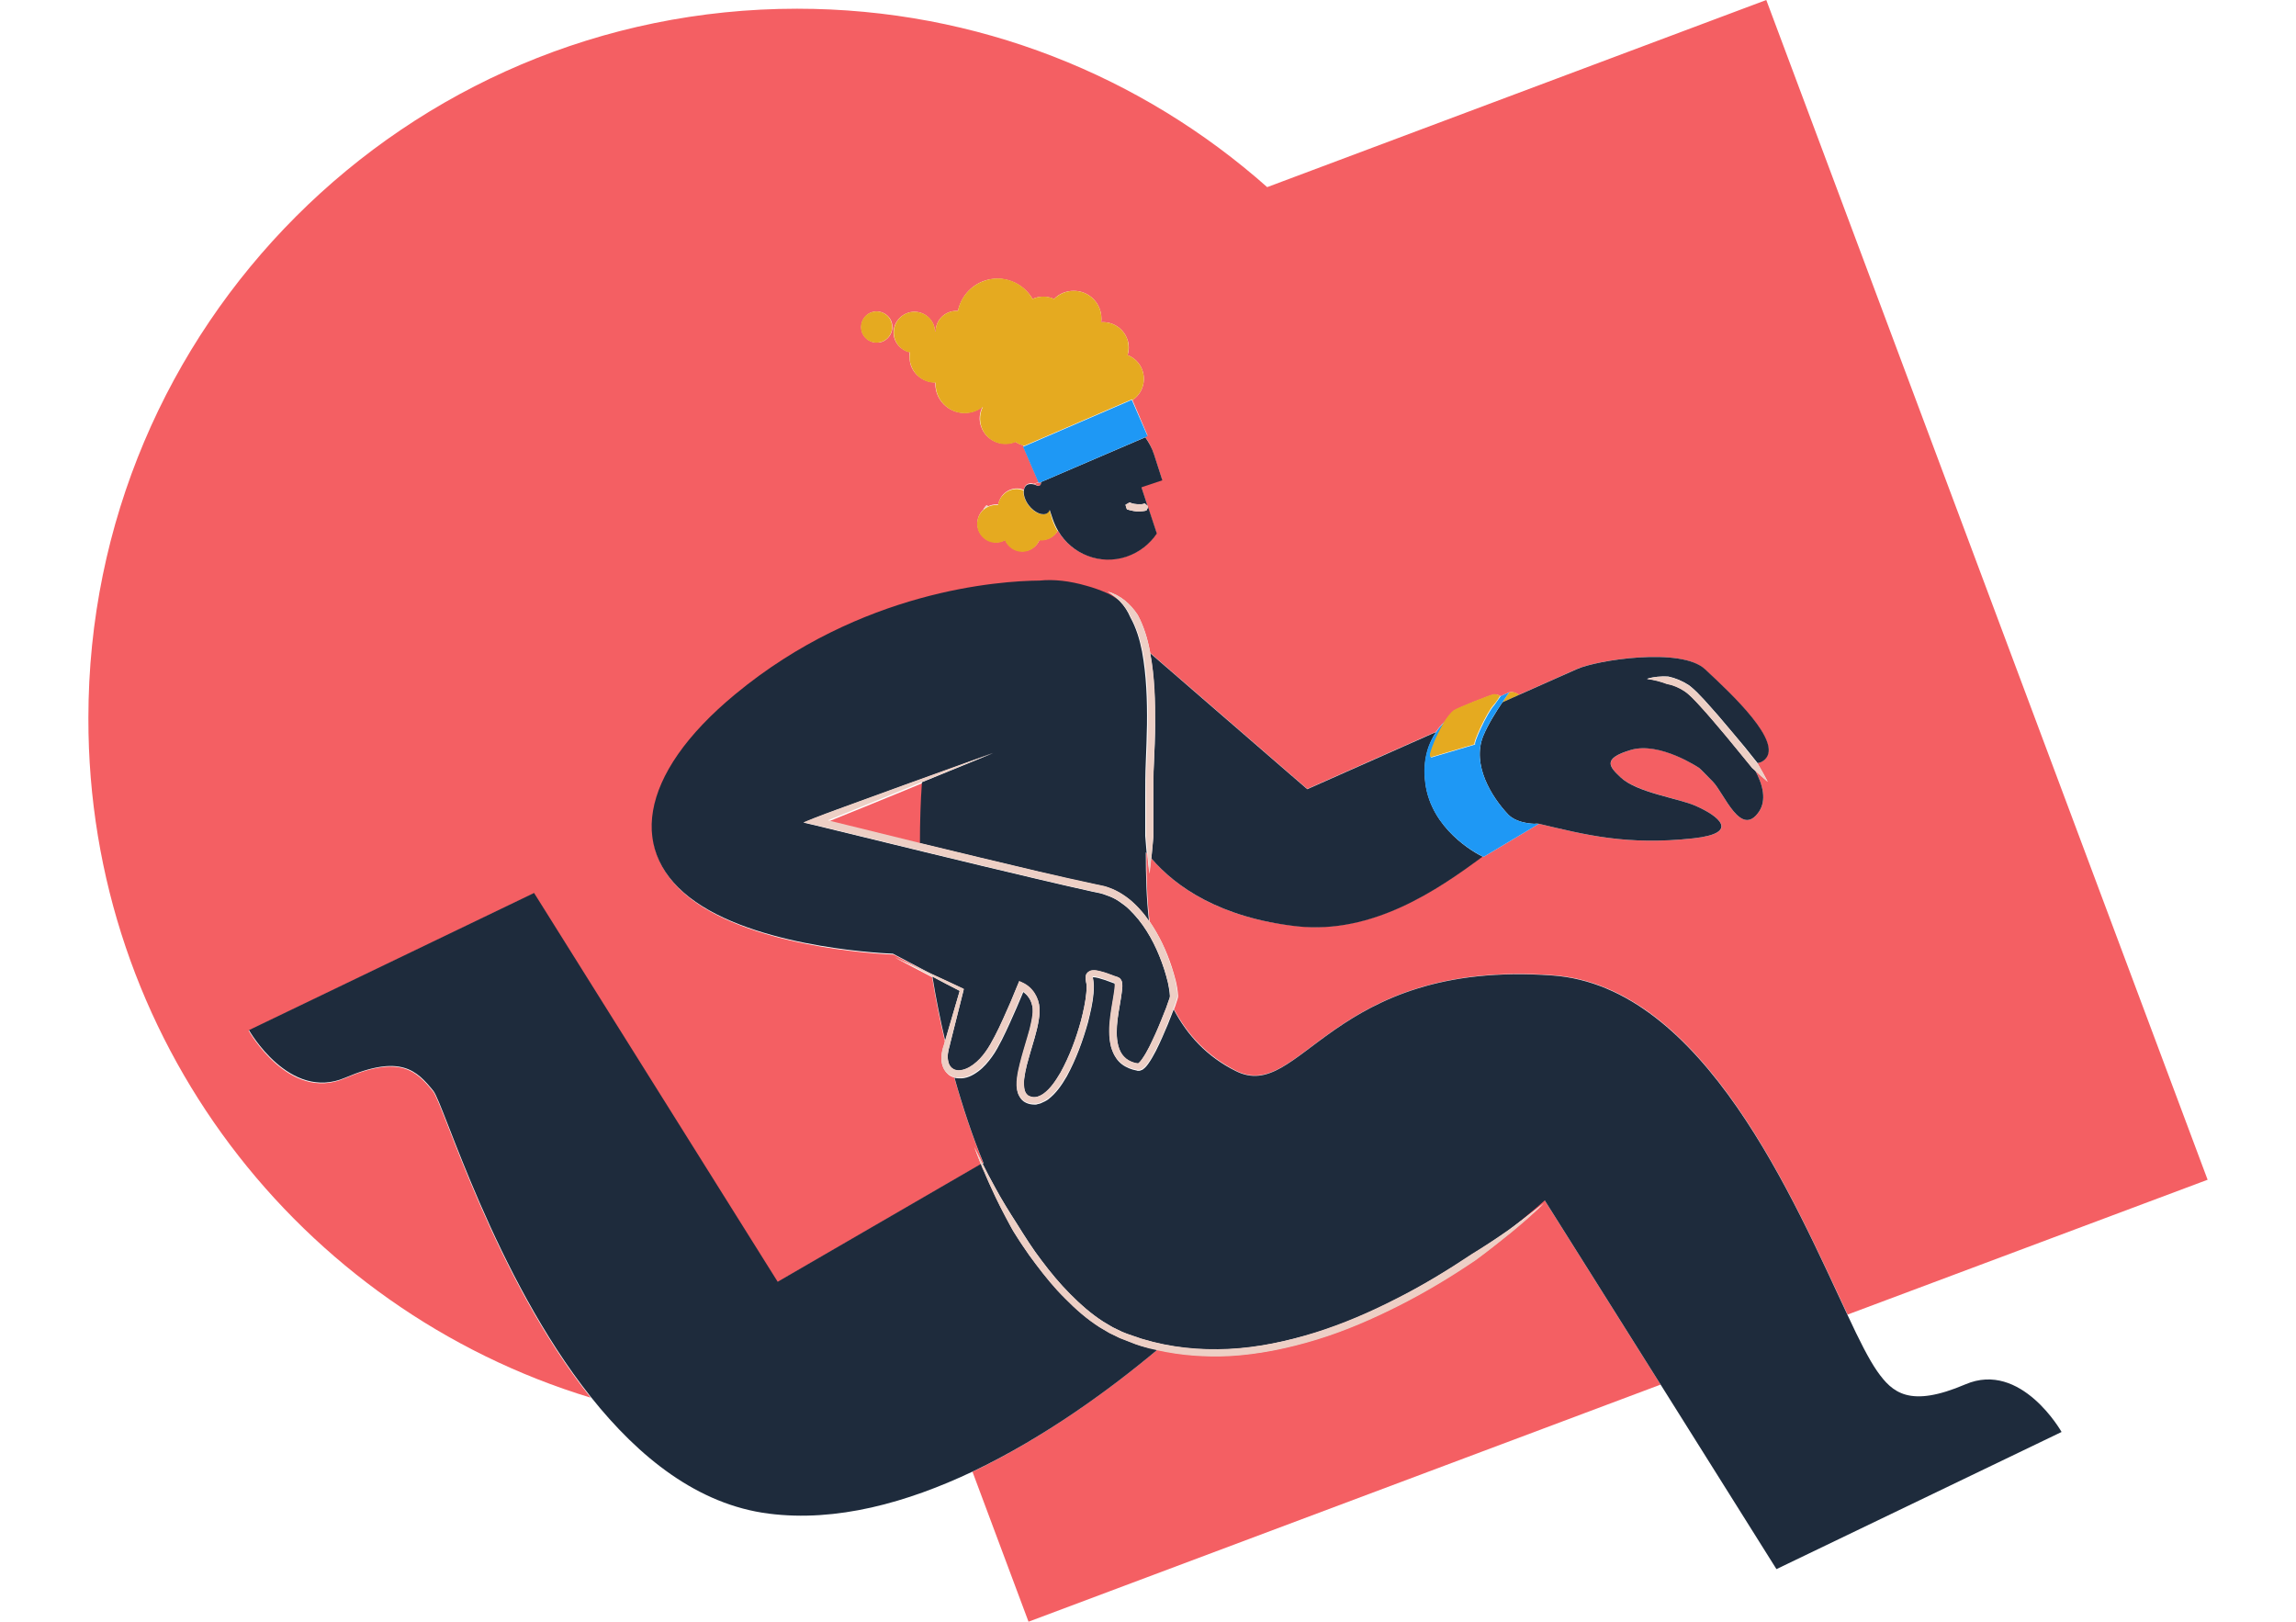 <svg width="1195" height="844" viewBox="0 0 1195 844" fill="none" xmlns="http://www.w3.org/2000/svg">
<path d="M784.203 640.446C790.852 635.909 797.35 631.07 803.546 626.079C798.106 631.523 792.212 636.515 786.318 641.354C780.425 646.193 774.229 651.032 768.033 655.568C755.189 664.188 742.041 672.204 728.29 679.161C714.538 686.117 700.333 692.318 685.524 696.855C670.714 701.392 655.452 704.717 639.887 705.473C627.344 706.078 614.65 705.171 602.41 702.449C577.324 723.318 543.323 748.271 506.148 765.964L535.314 843.998L864.295 720.596L803.697 624.266C803.848 624.417 796.594 631.07 784.203 640.446Z" fill="#F45F63"/>
<path d="M307.432 727.403C257.262 664.341 230.816 574.664 225.376 568.01C216.762 557.424 208.451 548.805 179.437 561.205C150.422 573.757 129.417 536.403 129.417 536.403L277.813 465.024L404.6 667.367L510.533 605.968C509.324 602.943 508.266 599.919 507.057 596.894C508.417 599.767 509.928 602.641 511.288 605.514L511.742 605.212C505.999 591.148 501.012 576.177 496.63 560.752C495.421 560.449 494.061 559.843 493.154 558.785C491.643 557.424 490.737 555.458 490.283 553.644C489.528 549.863 490.434 546.384 491.492 543.208L491.794 541.999C489.225 530.959 486.959 519.769 485.145 508.578C478.647 505.1 471.998 501.772 465.5 498.294C471.998 501.318 478.345 504.192 484.843 507.217L465.047 496.781C465.047 496.781 398.253 494.665 362.438 469.863C326.775 445.062 331.913 403.928 382.99 361.736C448.424 307.596 520.658 302.758 541.361 302.607C548.765 301.85 556.926 302.758 565.841 305.328C569.166 306.236 572.491 307.446 576.117 308.958C578.686 310.017 581.104 311.529 583.069 313.192C581.255 311.227 578.989 309.412 576.571 307.9C579.744 308.807 582.615 310.319 585.335 312.436C587.904 314.554 590.171 317.124 592.136 319.998C595.309 325.896 597.274 332.397 598.483 338.749C598.483 339.051 598.634 339.505 598.634 339.808L680.388 410.582L747.483 380.791C749.75 377.313 752.017 375.498 752.319 375.196C753.528 373.532 755.342 370.961 756.702 369.903C758.817 368.39 775.742 361.736 777.556 361.433C779.218 361.131 781.031 362.341 781.031 362.341L783.601 361.132C784.054 360.981 784.356 360.828 784.658 360.677L785.565 360.224C785.565 360.224 785.565 360.224 785.414 360.376C787.076 359.922 788.738 360.375 790.552 361.585L820.473 348.277C830.598 343.589 874.875 336.633 887.266 348.277C901.773 361.737 927.614 386.084 918.547 395.158C917.338 396.368 915.979 396.972 914.619 397.124L914.769 397.274C916.583 400.45 918.396 403.625 920.058 406.801C917.792 404.987 915.676 403.021 913.561 401.055C917.641 408.767 919.454 416.481 915.525 422.379C906.005 436.443 897.391 412.7 891.346 406.651C885.302 400.602 884.395 399.695 884.395 399.695C884.395 399.695 863.843 385.63 848.732 390.318C833.62 394.855 837.851 399.24 843.443 404.533C851.905 412.397 873.515 415.422 882.431 419.354C894.52 424.647 906.156 433.568 881.373 436.291C846.465 440.071 825.309 434.476 800.979 428.729L772.115 445.97C772.115 445.97 771.965 445.818 771.511 445.667C748.239 462.907 714.389 486.196 674.948 481.961C634.599 477.576 611.781 461.395 599.087 446.575C598.785 449.297 598.482 451.868 598.18 454.59C597.727 451.112 597.425 447.785 597.122 444.307C596.971 444.156 596.82 443.852 596.669 443.701C596.669 455.951 596.971 468.049 598.331 479.542C603.318 486.801 607.096 494.816 609.817 503.133C610.572 505.553 611.328 507.972 611.932 510.392C612.536 512.963 612.99 515.383 613.141 518.105C613.141 518.257 613.141 518.407 613.141 518.709C613.141 519.163 612.99 519.314 612.99 519.466C612.839 519.919 612.839 520.071 612.688 520.524L612.083 522.339C611.781 523.247 611.479 524.306 611.025 525.213C618.128 538.673 628.404 549.711 643.364 557.272C677.063 574.059 692.628 499.202 808.081 507.519C886.964 513.115 933.961 625.628 961.616 684.153L1149 613.983L919.303 0L659.534 97.391C594.402 39.622 508.72 4.537 414.876 4.537C211.171 4.537 46.001 169.829 46.001 373.683C45.698 540.638 156.013 681.43 307.432 727.403ZM475.927 162.268C481.67 162.268 486.354 166.805 486.657 172.551C486.808 172.551 486.808 172.551 486.959 172.551C486.959 166.653 491.794 161.813 497.688 161.813C497.99 161.813 498.292 161.813 498.595 161.813C500.106 154.857 504.941 148.808 512.044 146.237C521.866 142.759 532.445 146.993 537.431 155.613C537.734 155.462 538.036 155.311 538.489 155.16C541.965 153.95 545.592 154.252 548.614 155.613C551.183 152.891 554.81 151.379 558.89 151.379C566.899 151.379 573.246 157.882 573.246 165.746C573.246 166.502 573.246 167.107 573.095 167.712C578.989 167.258 584.58 170.736 586.696 176.482C587.753 179.205 587.753 182.229 586.846 184.8C590.322 186.161 593.194 188.883 594.554 192.664C596.669 198.562 594.403 204.913 589.416 208.24L597.274 226.69L595.914 227.296C597.878 229.867 599.389 232.891 600.447 236.067L604.83 249.677L593.949 253.306L597.122 262.985L597.425 263.741L601.958 277.502C598.331 283.097 592.891 287.483 586.091 289.6C572.339 294.137 557.681 288.24 550.579 276.142C548.916 279.015 545.743 280.981 542.116 280.981C541.814 280.981 541.512 280.981 541.058 280.981C539.547 284.46 536.071 286.878 532.142 286.878C528.213 286.878 524.738 284.46 523.227 280.981C521.867 281.737 520.204 282.191 518.542 282.191C513.102 282.191 508.719 277.805 508.719 272.361C508.719 269.488 509.928 266.917 511.893 265.103V264.95C512.346 264.194 512.8 263.59 513.404 262.985C513.706 263.136 514.16 263.287 514.462 263.438C515.671 262.833 517.031 262.531 518.542 262.531C518.844 262.531 519.146 262.531 519.6 262.531C520.355 257.843 524.436 254.214 529.271 254.214C530.631 254.214 531.84 254.516 532.898 254.97C533.049 253.911 533.503 252.853 534.258 252.248C535.316 251.492 536.525 251.34 538.036 251.793C538.792 251.491 539.698 251.188 540.605 251.037L532.445 232.134L533.049 231.833C531.387 231.53 529.725 230.773 528.364 229.865C528.213 230.017 528.062 230.017 527.76 230.168C520.809 232.588 513.253 229.11 510.684 222.153C509.324 218.524 509.777 214.743 511.44 211.567C508.871 213.685 505.546 214.895 501.919 214.895C493.608 214.895 486.807 208.09 486.807 199.772C486.807 199.47 486.807 199.318 486.807 199.016C481.367 199.016 476.078 195.689 474.114 190.245C473.358 187.977 473.207 185.556 473.509 183.288C468.673 182.229 465.047 177.996 465.047 172.854C465.198 167.107 470.034 162.268 475.927 162.268ZM453.562 162.569C457.793 161.057 462.478 163.326 463.989 167.409C465.5 171.643 463.233 176.332 459.153 177.844C454.922 179.356 450.237 177.088 448.726 173.005C447.215 168.921 449.331 164.082 453.562 162.569Z" fill="#F45F63"/>
<path d="M480.161 407.555L471.396 411.185L448.427 420.561C442.684 422.83 436.942 425.249 431.199 427.517C447.218 431.449 463.085 435.38 479.103 439.312C479.103 428.273 479.406 417.687 480.161 407.555Z" fill="#F45F63"/>
<path d="M541.82 251.036C541.82 250.885 541.82 250.886 541.82 250.734L541.062 251.036C541.365 251.188 541.517 251.188 541.82 251.036C541.82 251.188 541.82 251.188 541.82 251.036Z" fill="#E5AA20"/>
<path d="M513.406 263.137C512.65 263.742 512.197 264.348 511.895 265.105V265.256C512.65 264.65 513.557 264.046 514.463 263.592C514.161 263.441 513.859 263.288 513.406 263.137Z" fill="#EDCFC5"/>
<path d="M798.406 428.731C799.917 428.731 800.976 428.731 800.976 428.731C800.22 428.579 799.464 428.579 798.406 428.731Z" fill="#E5AA20"/>
<path d="M784.665 360.527C784.363 360.679 783.908 360.83 783.605 360.981L784.665 360.527Z" fill="#E5AA20"/>
<path d="M781.934 365.518L790.698 361.586C788.885 360.225 787.223 359.923 785.56 360.376C785.107 360.83 783.747 362.796 781.934 365.518Z" fill="#E5AA20"/>
<path d="M541.817 251.188C541.515 251.188 541.212 251.188 540.91 251.188L540.608 251.338V251.188C539.701 251.339 538.795 251.641 538.039 251.944C538.644 252.095 539.248 252.246 539.701 252.548C540.759 253.305 541.968 252.398 541.817 251.188Z" fill="#F45F63"/>
<path d="M546.198 265.403C545.896 266.008 545.594 266.461 545.14 266.915C542.723 268.73 538.34 267.067 535.318 262.984C533.353 260.413 532.447 257.389 532.749 255.272C531.54 254.818 530.331 254.516 529.122 254.516C524.286 254.516 520.206 258.145 519.451 262.833C519.148 262.833 518.846 262.833 518.393 262.833C516.882 262.833 515.521 263.135 514.312 263.74C513.406 264.194 512.499 264.798 511.744 265.403C509.779 267.218 508.57 269.79 508.57 272.663C508.57 278.107 512.953 282.493 518.393 282.493C520.055 282.493 521.566 282.038 523.077 281.282C524.588 284.76 528.064 287.18 531.993 287.18C536.074 287.18 539.398 284.76 540.909 281.282C541.211 281.282 541.513 281.282 541.967 281.282C545.594 281.282 548.767 279.317 550.43 276.444C549.372 274.629 548.465 272.662 547.709 270.545L546.198 265.403Z" fill="#E5AA20"/>
<path d="M601.206 377.465C601.206 383.968 600.904 390.319 600.601 396.822C600.148 403.173 600.299 409.676 600.299 416.028V435.385C599.997 439.165 599.544 442.946 599.241 446.727C611.935 461.547 634.905 477.578 675.102 482.115C714.543 486.349 748.393 463.06 771.665 445.82C767.585 443.854 744.918 431.452 741.895 407.558C740.233 394.855 744.011 386.085 747.486 380.943L680.391 410.735L598.637 339.961C600.903 352.21 601.206 364.913 601.206 377.465Z" fill="#1E2B3C"/>
<path d="M781.94 365.515C778.767 370.203 774.384 377.16 771.966 383.058C765.922 398.03 776.349 414.816 784.963 423.889C788.589 427.67 794.936 428.576 798.412 428.728C799.319 428.576 800.226 428.576 800.981 428.728C825.311 434.474 846.618 440.07 881.375 436.289C906.007 433.567 894.522 424.646 882.433 419.353C873.517 415.421 851.907 412.546 843.445 404.531C837.853 399.238 833.471 394.854 848.734 390.317C863.845 385.78 884.397 399.693 884.397 399.693C884.397 399.693 885.304 400.449 891.349 406.649C897.393 412.698 906.007 436.441 915.527 422.377C919.456 416.479 917.643 408.615 913.563 401.053C912.958 400.6 912.354 399.995 911.901 399.541L905.1 391.224C900.567 385.628 896.033 380.185 891.349 374.741C889.082 372.019 886.664 369.295 884.246 366.724C881.828 364.154 879.41 361.433 876.69 359.618C873.97 357.803 870.797 356.442 867.472 355.837C864.299 354.627 860.823 353.72 857.196 353.266C860.672 352.207 864.45 351.905 868.228 352.057C871.855 352.813 875.482 354.324 878.806 356.441C879.562 356.895 880.317 357.651 881.073 358.256L883.188 360.222C884.397 361.583 885.757 362.794 886.966 364.155C889.384 366.877 891.802 369.598 894.22 372.32C898.905 377.764 903.438 383.36 908.123 388.804L914.772 397.122C916.132 396.971 917.492 396.366 918.701 395.156C927.768 386.083 901.927 361.735 887.42 348.276C875.028 336.631 830.751 343.588 820.626 348.276L790.705 361.584L781.94 365.515Z" fill="#1E2B3C"/>
<path d="M593.653 700.334C592.746 700.032 591.84 699.729 590.933 699.426L588.213 698.369C586.399 697.613 584.586 697.007 582.773 696.251C580.959 695.344 579.146 694.587 577.483 693.68L572.346 690.655C565.697 686.421 559.803 681.129 554.363 675.685C548.922 670.24 543.936 664.191 539.251 657.991L535.776 653.302L532.451 648.464C531.393 646.951 530.335 645.288 529.277 643.624C528.22 641.961 527.162 640.449 526.255 638.634C522.628 631.829 519.001 625.023 515.828 617.916C514.166 614.437 512.654 610.808 511.294 607.33C510.992 606.725 510.841 606.27 510.69 605.665L404.757 667.064L277.971 464.723L129.574 536.101C129.574 536.101 150.579 573.303 179.594 560.903C208.608 548.502 216.92 557.122 225.533 567.708C230.973 574.362 257.419 664.04 307.59 727.102C332.524 758.406 363.2 783.055 400.073 787.743C435.283 792.28 472.155 781.997 506.308 765.815C543.482 748.122 577.484 723.321 602.569 702.3C599.547 701.846 596.524 701.242 593.653 700.334Z" fill="#1E2B3C"/>
<path d="M541.813 250.887C541.813 251.038 541.813 251.039 541.813 251.19C541.964 252.4 540.755 253.307 539.697 252.702C539.093 252.4 538.488 252.248 538.035 252.097C536.675 251.794 535.315 251.794 534.257 252.55C533.502 253.155 533.048 254.064 532.897 255.273C532.595 257.542 533.501 260.415 535.466 262.985C538.488 266.917 542.87 268.731 545.288 266.917C545.742 266.614 546.044 266.009 546.346 265.404L548.008 270.396C548.764 272.513 549.671 274.478 550.729 276.293C557.831 288.391 572.489 294.29 586.241 289.753C593.041 287.485 598.481 283.099 602.108 277.655L597.575 263.892C597.273 264.648 596.97 265.102 596.668 265.707C596.063 265.858 595.61 265.859 595.006 266.01C593.797 266.161 592.739 266.161 591.53 266.161C590.321 266.009 589.263 265.859 588.206 265.557C587.601 265.405 587.148 265.254 586.543 265.103C586.241 264.347 585.939 263.59 585.788 262.683C586.543 262.229 587.299 261.927 587.903 261.473C588.357 261.624 588.81 261.775 589.112 261.927C590.019 262.229 590.926 262.38 591.681 262.38C592.437 262.38 593.494 262.38 594.401 262.38C594.855 262.38 595.308 262.23 595.761 262.079L597.273 263.288L594.099 253.609L604.979 249.98L600.597 236.37C599.539 233.043 597.877 230.169 596.064 227.598L541.813 250.887Z" fill="#1E2B3C"/>
<path d="M594.399 262.38C593.492 262.531 592.586 262.531 591.679 262.38C590.772 262.228 589.865 262.229 589.11 261.926C588.656 261.775 588.203 261.624 587.901 261.473C587.297 261.775 586.692 262.229 585.785 262.682C585.936 263.59 586.239 264.347 586.541 265.103C587.145 265.255 587.599 265.406 588.203 265.557C589.261 265.859 590.47 266.01 591.528 266.161C592.737 266.312 593.794 266.162 595.003 266.01C595.608 266.01 596.061 265.859 596.665 265.707C596.968 265.102 597.27 264.497 597.572 263.892L597.27 263.136L595.759 261.926C595.155 262.229 594.852 262.228 594.399 262.38Z" fill="#EDCFC5"/>
<path d="M807.93 507.67C692.477 499.352 676.912 574.362 643.213 557.424C628.252 550.014 617.977 538.823 610.874 525.364C610.723 525.666 610.723 525.817 610.572 526.12C609.665 528.539 608.759 530.807 607.852 533.076C605.887 537.764 603.923 542.301 601.656 546.838C600.447 549.107 599.238 551.374 597.727 553.491C596.972 554.55 596.216 555.609 594.705 556.668L594.402 556.819L593.949 556.971C593.647 557.122 593.496 557.272 593.042 557.272C592.891 557.272 592.589 557.272 592.438 557.272C592.287 557.272 591.985 557.272 591.985 557.272L591.531 557.121C590.927 556.97 590.171 556.819 589.567 556.668C586.998 555.912 584.277 554.551 582.313 552.434C580.348 550.317 579.14 547.745 578.384 545.174C577.024 539.881 577.326 534.739 577.931 529.598C578.535 524.607 579.593 519.616 580.198 514.928C580.349 513.719 580.349 512.509 580.198 511.904L578.535 511.3C576.268 510.393 574.002 509.636 571.735 509.031C570.677 508.729 569.468 508.578 568.864 508.578C568.864 508.729 568.864 509.031 568.864 509.182L569.015 509.938L569.166 510.997C569.317 511.753 569.317 512.359 569.317 513.115C569.317 514.476 569.317 515.836 569.166 517.046C568.713 522.188 567.504 527.028 566.295 532.018C563.575 541.697 560.099 551.224 555.263 560.146C552.694 564.532 549.823 568.917 545.441 572.244C544.836 572.698 544.232 573.001 543.627 573.303C543.023 573.605 542.267 573.907 541.663 574.21C541.058 574.512 540.152 574.513 539.547 574.815C538.792 574.967 538.036 574.815 537.281 574.815C535.769 574.664 534.258 574.21 532.898 573.303C531.538 572.396 530.631 570.883 530.027 569.522C528.969 566.649 529.12 563.926 529.422 561.355C529.724 558.785 530.329 556.214 530.933 553.794C532.142 548.955 533.654 544.116 535.014 539.428C535.618 537.008 536.374 534.739 536.827 532.32C537.28 530.051 537.734 527.632 537.583 525.514C537.583 524.456 537.28 523.398 536.978 522.339C536.676 521.281 536.223 520.373 535.618 519.465C535.014 518.558 534.409 517.802 533.503 517.046C533.2 516.744 532.898 516.593 532.596 516.29C530.329 521.734 528.062 527.027 525.644 532.32C524.284 535.344 522.924 538.218 521.413 541.243C519.902 544.116 518.391 547.14 516.275 550.013C514.311 552.736 512.044 555.458 509.173 557.575C506.302 559.692 502.977 561.507 498.897 561.205C498.141 561.205 497.537 561.053 496.781 560.902C501.164 576.479 506.15 591.451 511.893 605.364L511.439 605.665C513.404 609.597 515.52 613.681 517.635 617.462C521.262 624.267 525.342 630.77 529.422 637.121C533.502 643.624 537.583 650.127 542.116 656.025C546.65 662.074 551.486 667.972 556.926 673.416C562.215 678.86 567.957 683.85 574.304 687.933L579.14 690.807L584.127 693.226C585.94 693.982 587.602 694.587 589.416 695.192L592.136 696.1C593.042 696.402 593.949 696.704 594.856 697.007C609.363 701.392 624.626 702.905 639.737 702.149C654.849 701.393 669.81 698.065 684.468 693.679C698.975 689.143 713.029 683.094 726.629 676.138C740.23 669.181 753.377 661.317 766.071 652.848C772.267 649.067 778.311 644.985 784.356 640.902C796.748 631.375 804.001 624.72 804.001 624.72L864.599 721.052L924.592 816.627L1072.99 745.249C1072.99 745.249 1051.98 708.046 1022.97 720.447C993.955 732.847 984.888 724.832 977.03 713.642C972.798 707.593 967.66 697.461 961.767 684.758C933.961 625.628 886.813 513.265 807.93 507.67Z" fill="#1E2B3C"/>
<path d="M501.012 514.474L501.616 514.777L501.465 515.533L494.362 543.813V543.964C493.455 546.837 492.851 550.013 493.607 552.735C494.211 555.457 496.327 557.121 498.896 557.121C501.465 557.121 504.336 555.76 506.603 554.096C509.021 552.282 511.136 550.013 512.95 547.442C514.763 544.871 516.274 542.15 517.785 539.276C519.296 536.403 520.657 533.53 522.017 530.505C524.737 524.608 527.306 518.558 529.724 512.509L530.479 510.694L532.141 511.45C537.581 514.021 540.755 519.466 541.057 524.91C541.209 527.783 540.755 530.354 540.302 532.774C539.848 535.345 539.093 537.763 538.488 540.183C537.128 545.022 535.617 549.711 534.408 554.399C533.804 556.819 533.35 559.087 533.048 561.507C532.746 563.775 532.746 566.195 533.502 568.01C533.804 568.917 534.408 569.521 535.013 570.126C535.768 570.579 536.675 570.883 537.582 571.034C539.395 571.185 541.359 570.429 543.173 569.219C546.8 566.497 549.52 562.414 551.938 558.33C556.622 549.862 560.098 540.637 562.667 531.109C563.876 526.421 564.934 521.583 565.387 516.895C565.538 515.685 565.538 514.474 565.538 513.416C565.538 512.811 565.538 512.358 565.387 511.753L565.236 510.997L565.085 509.938C565.085 509.182 564.934 508.275 565.387 507.065C565.538 506.763 565.689 506.46 565.992 506.309C566.294 506.007 566.445 505.855 566.747 505.704C567.352 505.401 567.805 505.249 568.258 505.098C570.072 504.947 571.432 505.251 572.641 505.553C575.21 506.158 577.476 507.065 579.894 507.972L581.708 508.578C581.859 508.729 581.859 508.576 582.312 508.879C582.765 509.03 583.068 509.332 583.219 509.635C583.672 510.24 583.823 510.694 583.974 511.147C584.277 512.962 584.125 514.172 583.974 515.533C583.37 520.675 582.312 525.363 581.708 530.203C581.103 535.042 580.952 539.881 582.01 544.267C582.614 546.384 583.521 548.501 585.032 550.013C586.392 551.525 588.357 552.585 590.472 553.19C591.077 553.341 591.53 553.491 592.134 553.491H592.437L592.588 553.34C593.192 552.887 593.948 551.979 594.553 551.072C595.913 549.106 597.121 546.989 598.179 544.872C600.446 540.486 602.41 535.949 604.224 531.412C605.131 529.144 606.037 526.875 606.944 524.607L608.153 521.129L608.757 519.465C608.757 519.162 608.909 518.86 608.909 518.709C608.909 518.557 608.909 518.407 608.909 518.558C608.909 518.709 608.909 518.406 608.909 518.255C608.757 516.138 608.304 513.568 607.851 511.299C607.246 508.88 606.642 506.61 605.886 504.342C602.864 495.117 598.633 486.195 592.588 478.633C591.077 476.819 589.415 475.004 587.752 473.34C586.09 471.677 584.126 470.317 582.161 468.956C580.197 467.595 578.081 466.687 575.814 465.931C575.21 465.78 574.756 465.477 574.152 465.326L572.489 464.872C571.432 464.57 570.072 464.419 568.863 464.116C559.191 461.999 549.52 459.73 539.848 457.462C501.163 448.388 462.628 438.861 424.093 429.484L418.2 428.124L423.791 425.856C431.498 422.831 439.205 420.109 447.063 417.236L470.335 408.768L516.879 391.98L479.855 407.103C479.1 417.235 478.797 427.973 478.797 438.861C499.349 443.851 520.052 448.842 540.604 453.681C550.275 455.949 559.947 458.219 569.618 460.185C570.827 460.487 572.036 460.638 573.245 460.941L575.21 461.394C575.814 461.546 576.418 461.847 577.023 461.998C579.441 462.906 581.859 463.965 584.126 465.478C586.392 466.839 588.357 468.501 590.321 470.316C592.286 472.131 593.948 473.946 595.61 476.064C596.517 477.122 597.273 478.331 598.028 479.389C596.668 467.745 596.366 455.648 596.366 443.55C596.517 443.701 596.668 444.003 596.819 444.154C596.517 441.129 596.366 438.105 596.064 435.08V415.723C596.064 409.221 596.064 402.869 596.366 396.367C596.668 390.015 596.819 383.512 596.971 377.16C597.122 364.306 596.668 351.452 594.401 339.051C593.192 332.851 591.379 326.801 588.357 321.357C586.997 318.181 585.183 315.309 582.765 312.738C580.65 311.075 578.383 309.561 575.814 308.503C572.339 306.99 568.863 305.782 565.538 304.874C556.622 302.303 548.462 301.396 541.057 302.152C520.354 302.304 448.121 307.142 382.687 361.282C331.61 403.474 326.472 444.759 362.135 469.409C397.799 494.21 464.744 496.327 464.744 496.327L484.54 506.762C490.282 509.485 495.722 511.904 501.012 514.474Z" fill="#1E2B3C"/>
<path d="M499.498 515.687C494.814 513.267 489.978 510.848 485.293 508.277C487.106 519.468 489.373 530.658 491.942 541.698L499.498 515.687Z" fill="#1E2B3C"/>
<path d="M592.742 553.641C592.742 553.491 592.742 553.641 592.742 553.641C592.892 553.641 592.742 553.641 592.742 553.641Z" fill="#1E2B3C"/>
<path d="M515.827 618.066C519 625.174 522.476 631.98 526.254 638.785C527.161 640.448 528.219 642.111 529.277 643.775C530.334 645.438 531.392 647.102 532.45 648.615L535.775 653.454L539.25 658.142C543.935 664.342 548.77 670.391 554.362 675.835C559.802 681.431 565.696 686.573 572.345 690.808L577.483 693.832C579.296 694.739 581.109 695.494 582.772 696.402C584.585 697.158 586.399 697.763 588.212 698.52L590.932 699.578C591.839 699.881 592.745 700.183 593.652 700.485C596.523 701.393 599.394 702.149 602.417 702.754C614.657 705.476 627.351 706.383 639.894 705.778C655.459 704.871 670.721 701.695 685.531 697.158C700.34 692.621 714.545 686.422 728.297 679.465C742.049 672.509 755.347 664.493 768.041 655.873C774.236 651.336 780.281 646.498 786.326 641.659C792.219 636.819 798.113 631.677 803.553 626.384C797.206 631.374 790.708 636.214 784.21 640.75C778.165 644.985 772.121 648.917 765.925 652.698C753.231 661.167 740.084 669.181 726.484 675.986C712.883 682.943 698.829 688.993 684.322 693.529C669.815 698.066 654.854 701.241 639.592 701.997C624.48 702.754 609.217 701.242 594.71 696.857C593.803 696.705 592.897 696.251 591.99 695.948L589.27 695.042C587.456 694.437 585.643 693.832 583.981 693.076L578.994 690.655L574.158 687.783C567.811 683.7 562.22 678.708 556.78 673.264C551.491 667.971 546.655 662.073 541.97 655.873C537.286 649.824 533.206 643.321 529.277 636.97C525.196 630.618 521.116 624.115 517.489 617.31C515.374 613.378 513.258 609.447 511.293 605.515C509.782 602.641 508.423 599.768 507.062 596.895C508.271 599.919 509.329 602.944 510.538 605.968C510.689 606.573 510.991 607.028 511.143 607.633C512.805 610.96 514.165 614.588 515.827 618.066Z" fill="#EDCFC5"/>
<path d="M509.024 557.119C511.895 555.002 514.162 552.28 516.127 549.558C518.091 546.836 519.753 543.811 521.265 540.787C522.776 537.914 524.136 534.888 525.496 531.864C527.914 526.571 530.18 521.127 532.447 515.834C532.749 516.137 533.052 516.288 533.354 516.591C534.109 517.347 534.865 518.102 535.469 519.01C536.074 519.917 536.527 520.976 536.83 521.884C537.132 522.942 537.434 524 537.434 525.059C537.585 527.176 537.132 529.596 536.678 531.864C536.225 534.284 535.621 536.552 534.865 538.972C533.505 543.66 531.994 548.499 530.785 553.338C530.18 555.758 529.576 558.329 529.274 560.9C528.972 563.471 528.82 566.193 529.878 569.067C530.483 570.428 531.389 571.94 532.75 572.847C534.11 573.755 535.621 574.208 537.132 574.36C537.887 574.36 538.643 574.36 539.399 574.36C540.154 574.208 540.91 574.208 541.514 573.754C542.27 573.452 542.874 573.301 543.479 572.847C544.083 572.545 544.687 572.091 545.292 571.789C549.674 568.462 552.546 564.076 555.114 559.69C560.101 550.768 563.577 541.391 566.146 531.561C567.506 526.722 568.564 521.732 569.017 516.591C569.169 515.381 569.168 514.019 569.168 512.658C569.168 511.902 569.169 511.298 569.017 510.541L568.866 509.483L568.715 508.726C568.715 508.424 568.715 508.272 568.715 508.121C569.319 507.97 570.529 508.273 571.586 508.576C573.853 509.181 576.12 510.088 578.387 510.844L580.049 511.448C580.2 512.053 580.2 513.414 580.049 514.473C579.444 519.161 578.386 524.152 577.782 529.142C577.177 534.133 576.875 539.425 578.235 544.718C578.991 547.289 580.2 550.011 582.165 551.977C584.129 554.094 586.698 555.456 589.418 556.212C590.023 556.364 590.778 556.515 591.382 556.666L591.836 556.816C591.836 556.816 592.138 556.816 592.289 556.816C592.44 556.816 592.742 556.816 592.894 556.816C593.347 556.816 593.498 556.665 593.8 556.514L594.254 556.363L594.556 556.212C596.067 555.154 596.823 554.094 597.578 553.036C599.09 550.919 600.299 548.651 601.508 546.383C603.774 541.846 605.89 537.308 607.703 532.62C608.61 530.352 609.517 527.933 610.423 525.664C610.574 525.362 610.574 525.211 610.725 524.908C611.028 524.001 611.481 523.093 611.783 522.034L612.388 520.219C612.539 519.917 612.539 519.615 612.69 519.162C612.69 519.011 612.841 518.859 612.841 518.406C612.841 517.952 612.841 517.951 612.841 517.8C612.69 515.078 612.237 512.508 611.632 510.088C611.028 507.668 610.423 505.248 609.516 502.828C606.796 494.511 603.17 486.496 598.032 479.237C597.276 478.179 596.369 476.968 595.614 475.91C593.951 473.944 592.289 471.978 590.325 470.164C588.511 468.349 586.396 466.836 584.129 465.324C582.014 463.963 579.595 462.753 577.026 461.846C576.422 461.695 575.818 461.392 575.213 461.241L573.248 460.787C572.04 460.485 570.831 460.333 569.622 460.031C559.95 457.914 550.279 455.797 540.608 453.529C520.056 448.689 499.352 443.699 478.801 438.709C462.782 434.777 446.764 430.845 430.897 426.913C436.639 424.645 442.382 422.224 448.124 419.956L471.094 410.579L479.859 406.951L516.882 391.828L470.338 408.614L447.066 417.083C439.359 419.957 431.501 422.678 423.794 425.702L418.203 427.971L424.097 429.332C462.631 438.708 501.166 448.236 539.852 457.309C549.523 459.578 559.195 461.847 568.866 463.964C570.075 464.266 571.284 464.417 572.493 464.72L574.155 465.173C574.76 465.325 575.213 465.475 575.818 465.777C577.933 466.533 580.2 467.592 582.165 468.802C584.129 470.012 586.094 471.525 587.756 473.188C589.569 474.852 591.08 476.515 592.591 478.481C598.636 486.042 602.867 494.965 605.89 504.19C606.645 506.458 607.25 508.877 607.854 511.146C608.459 513.414 608.912 515.986 608.912 518.103C608.912 518.254 608.912 518.406 608.912 518.406C608.912 518.254 608.912 518.405 608.912 518.556C608.912 518.707 608.761 519.01 608.761 519.312L608.157 520.975L606.948 524.455C606.041 526.723 605.134 528.992 604.227 531.26C602.414 535.797 600.298 540.333 598.183 544.718C597.125 546.835 595.916 548.953 594.556 550.919C593.952 551.827 593.196 552.734 592.591 553.188L592.441 553.338H592.138C591.534 553.187 591.08 553.187 590.476 553.036C588.36 552.431 586.396 551.373 585.036 549.861C583.524 548.348 582.618 546.383 582.013 544.114C580.804 539.729 581.107 534.888 581.711 530.049C582.316 525.21 583.373 520.372 583.978 515.381C584.129 514.02 584.28 512.81 583.978 510.995C583.827 510.541 583.676 510.088 583.222 509.483C583.071 509.18 582.618 508.878 582.315 508.726C581.862 508.424 581.862 508.575 581.711 508.424L579.898 507.82C577.48 506.912 575.213 506.004 572.644 505.399C571.284 505.097 570.075 504.643 568.262 504.946C567.809 505.097 567.204 505.098 566.751 505.551C566.449 505.703 566.146 505.853 565.995 506.155C565.693 506.458 565.542 506.76 565.39 506.911C564.786 508.121 565.088 509.029 565.088 509.785L565.24 510.844L565.39 511.6C565.542 512.054 565.542 512.658 565.542 513.263C565.542 514.473 565.542 515.531 565.39 516.741C564.937 521.429 563.879 526.269 562.67 530.957C560.101 540.333 556.626 549.709 551.941 558.178C549.523 562.261 546.803 566.496 543.176 569.067C541.363 570.428 539.399 571.183 537.585 570.88C536.527 570.729 535.621 570.427 535.016 569.973C534.412 569.52 533.807 568.763 533.505 567.856C532.901 566.041 532.901 563.622 533.052 561.353C533.354 559.085 533.807 556.665 534.412 554.245C535.621 549.557 537.132 544.719 538.492 540.031C539.096 537.611 539.852 535.191 540.305 532.62C540.759 530.049 541.212 527.478 541.061 524.756C540.759 519.161 537.585 513.717 532.145 511.298L530.483 510.541L529.727 512.357C527.309 518.406 524.74 524.454 522.02 530.352C520.66 533.376 519.3 536.249 517.789 539.123C516.278 541.996 514.767 544.87 512.953 547.289C511.14 549.86 509.024 552.129 506.606 553.944C504.188 555.759 501.468 556.969 498.899 556.969C496.33 556.969 494.215 555.304 493.61 552.582C492.855 549.86 493.459 546.685 494.366 543.811V543.659L501.468 515.381L501.619 514.625L501.015 514.322C495.726 511.751 490.286 509.331 484.997 506.911C478.499 503.887 472.152 501.014 465.654 497.99C472.152 501.468 478.801 504.795 485.299 508.273C489.983 510.693 494.819 513.263 499.504 515.682L491.797 541.846L491.495 543.055C490.286 546.231 489.53 549.86 490.286 553.489C490.588 555.304 491.494 557.27 493.157 558.631C494.215 559.539 495.424 560.143 496.632 560.597C497.388 560.748 497.993 560.9 498.748 560.9C502.828 561.051 506.153 559.236 509.024 557.119ZM592.743 553.641C592.743 553.641 592.894 553.641 592.743 553.641C592.743 553.641 592.743 553.49 592.743 553.641Z" fill="#EDCFC5"/>
<path d="M459.004 177.844C463.235 176.332 465.351 171.643 463.84 167.409C462.328 163.174 457.644 161.057 453.413 162.569C449.181 164.082 447.066 168.77 448.577 173.004C450.088 177.239 454.773 179.356 459.004 177.844Z" fill="#E5AA20"/>
<path d="M465.195 173.002C465.195 178.143 468.822 182.53 473.658 183.437C473.205 185.705 473.356 188.124 474.262 190.393C476.227 195.837 481.365 199.315 486.956 199.164C486.956 199.466 486.956 199.617 486.956 199.92C486.956 208.237 493.757 215.042 502.068 215.042C505.695 215.042 509.019 213.832 511.588 211.715C509.926 214.891 509.624 218.672 510.833 222.301C513.251 229.258 520.957 232.888 527.909 230.317C528.06 230.317 528.362 230.166 528.513 230.015C529.873 230.922 531.535 231.678 533.198 231.98L589.262 207.784L589.413 208.237C594.4 204.91 596.667 198.559 594.551 192.661C593.191 188.88 590.32 186.158 586.844 184.797C587.6 182.226 587.6 179.202 586.693 176.48C584.578 170.733 578.986 167.255 573.093 167.709C573.244 167.104 573.244 166.348 573.244 165.743C573.244 157.728 566.746 151.376 558.888 151.376C554.807 151.376 551.181 153.04 548.612 155.61C545.59 154.098 541.963 153.947 538.487 155.157C538.185 155.308 537.731 155.459 537.429 155.61C532.442 146.839 521.864 142.605 512.041 146.234C504.939 148.805 499.952 154.854 498.592 161.81C498.29 161.81 497.988 161.81 497.685 161.81C491.792 161.81 486.956 166.65 486.956 172.548C486.805 172.548 486.805 172.548 486.654 172.548C486.503 166.802 481.818 162.265 475.925 162.265C470.031 162.265 465.195 167.104 465.195 173.002Z" fill="#E5AA20"/>
<path d="M533.042 232.286L532.438 232.437L540.598 251.34L541.051 251.19L541.807 250.887L595.906 227.597L597.267 226.993L589.257 208.543L589.106 208.09L533.042 232.286Z" fill="#1E98F5"/>
<path d="M894.215 372.472C891.797 369.75 889.53 367.027 886.961 364.305C885.752 362.944 884.392 361.735 883.183 360.374L881.068 358.407C880.312 357.802 879.557 357.198 878.801 356.593C875.628 354.476 872.001 352.963 868.223 352.207C864.445 351.904 860.667 352.206 857.191 353.416C860.818 353.87 864.294 354.778 867.467 355.987C870.792 356.592 873.965 357.953 876.685 359.768C879.405 361.583 881.823 364.305 884.241 366.876C886.659 369.447 888.926 372.169 891.344 374.891C896.028 380.335 900.562 385.78 905.095 391.375L911.896 399.693C912.5 400.146 913.105 400.751 913.558 401.205C915.674 403.171 917.789 404.985 920.056 406.951C918.393 403.624 916.58 400.449 914.767 397.424L914.616 397.272L907.966 388.955C903.584 383.359 898.9 377.916 894.215 372.472Z" fill="#EDCFC5"/>
<path d="M588.814 321.66C591.837 327.104 593.499 333.153 594.859 339.353C597.277 351.754 597.579 364.609 597.428 377.463C597.428 383.814 597.126 390.318 596.824 396.669C596.37 403.172 596.522 409.523 596.522 416.026V435.383C596.824 438.407 596.975 441.432 597.277 444.456C597.579 447.935 597.882 451.261 598.335 454.739C598.637 452.017 598.939 449.447 599.242 446.725C599.695 442.944 599.997 439.163 600.299 435.383V416.026C600.299 409.523 600.299 403.171 600.602 396.82C600.904 390.317 601.055 383.966 601.206 377.463C601.357 364.911 601.055 352.207 598.637 339.807C598.637 339.504 598.486 339.05 598.486 338.748C597.126 332.396 595.312 325.894 592.139 319.997C590.326 317.123 588.059 314.552 585.339 312.435C582.77 310.318 579.748 308.806 576.574 307.898C579.143 309.259 581.259 311.074 583.072 313.191C585.49 315.611 587.454 318.484 588.814 321.66Z" fill="#EDCFC5"/>
<path d="M741.743 407.406C744.765 431.3 767.433 443.7 771.513 445.666C771.966 445.817 772.117 445.969 772.117 445.969L800.981 428.728C800.981 428.728 799.923 428.728 798.411 428.728C794.936 428.577 788.589 427.671 784.962 423.89C776.349 414.817 765.921 398.03 771.966 383.059C774.384 377.01 778.766 370.052 781.94 365.516C783.753 362.794 785.113 360.828 785.567 360.375C785.567 360.224 785.718 360.223 785.718 360.223L784.811 360.676L783.602 361.131L781.033 362.34C780.882 362.492 778.615 365.818 777.709 367.028C774.082 370.809 766.375 387.746 767.886 387.444L744.916 394.249C744.916 394.249 744.161 393.492 744.765 391.678C746.73 384.721 751.565 376.707 751.565 376.707C751.565 376.707 752.019 376.102 752.472 375.195C752.17 375.497 749.903 377.312 747.637 380.79C743.859 385.932 740.081 394.703 741.743 407.406Z" fill="#1E98F5"/>
<path d="M744.465 391.528C743.86 393.494 744.616 394.1 744.616 394.1L767.586 387.294C766.075 387.597 773.782 370.659 777.408 366.879C778.466 365.82 780.733 362.341 780.733 362.19C780.733 362.19 779.07 360.98 777.257 361.283C775.595 361.585 758.519 368.239 756.403 369.751C755.043 370.81 753.078 373.381 752.021 375.044C751.416 375.951 751.114 376.556 751.114 376.556C751.114 376.556 746.429 384.723 744.465 391.528Z" fill="#E5AA20"/>
</svg>
